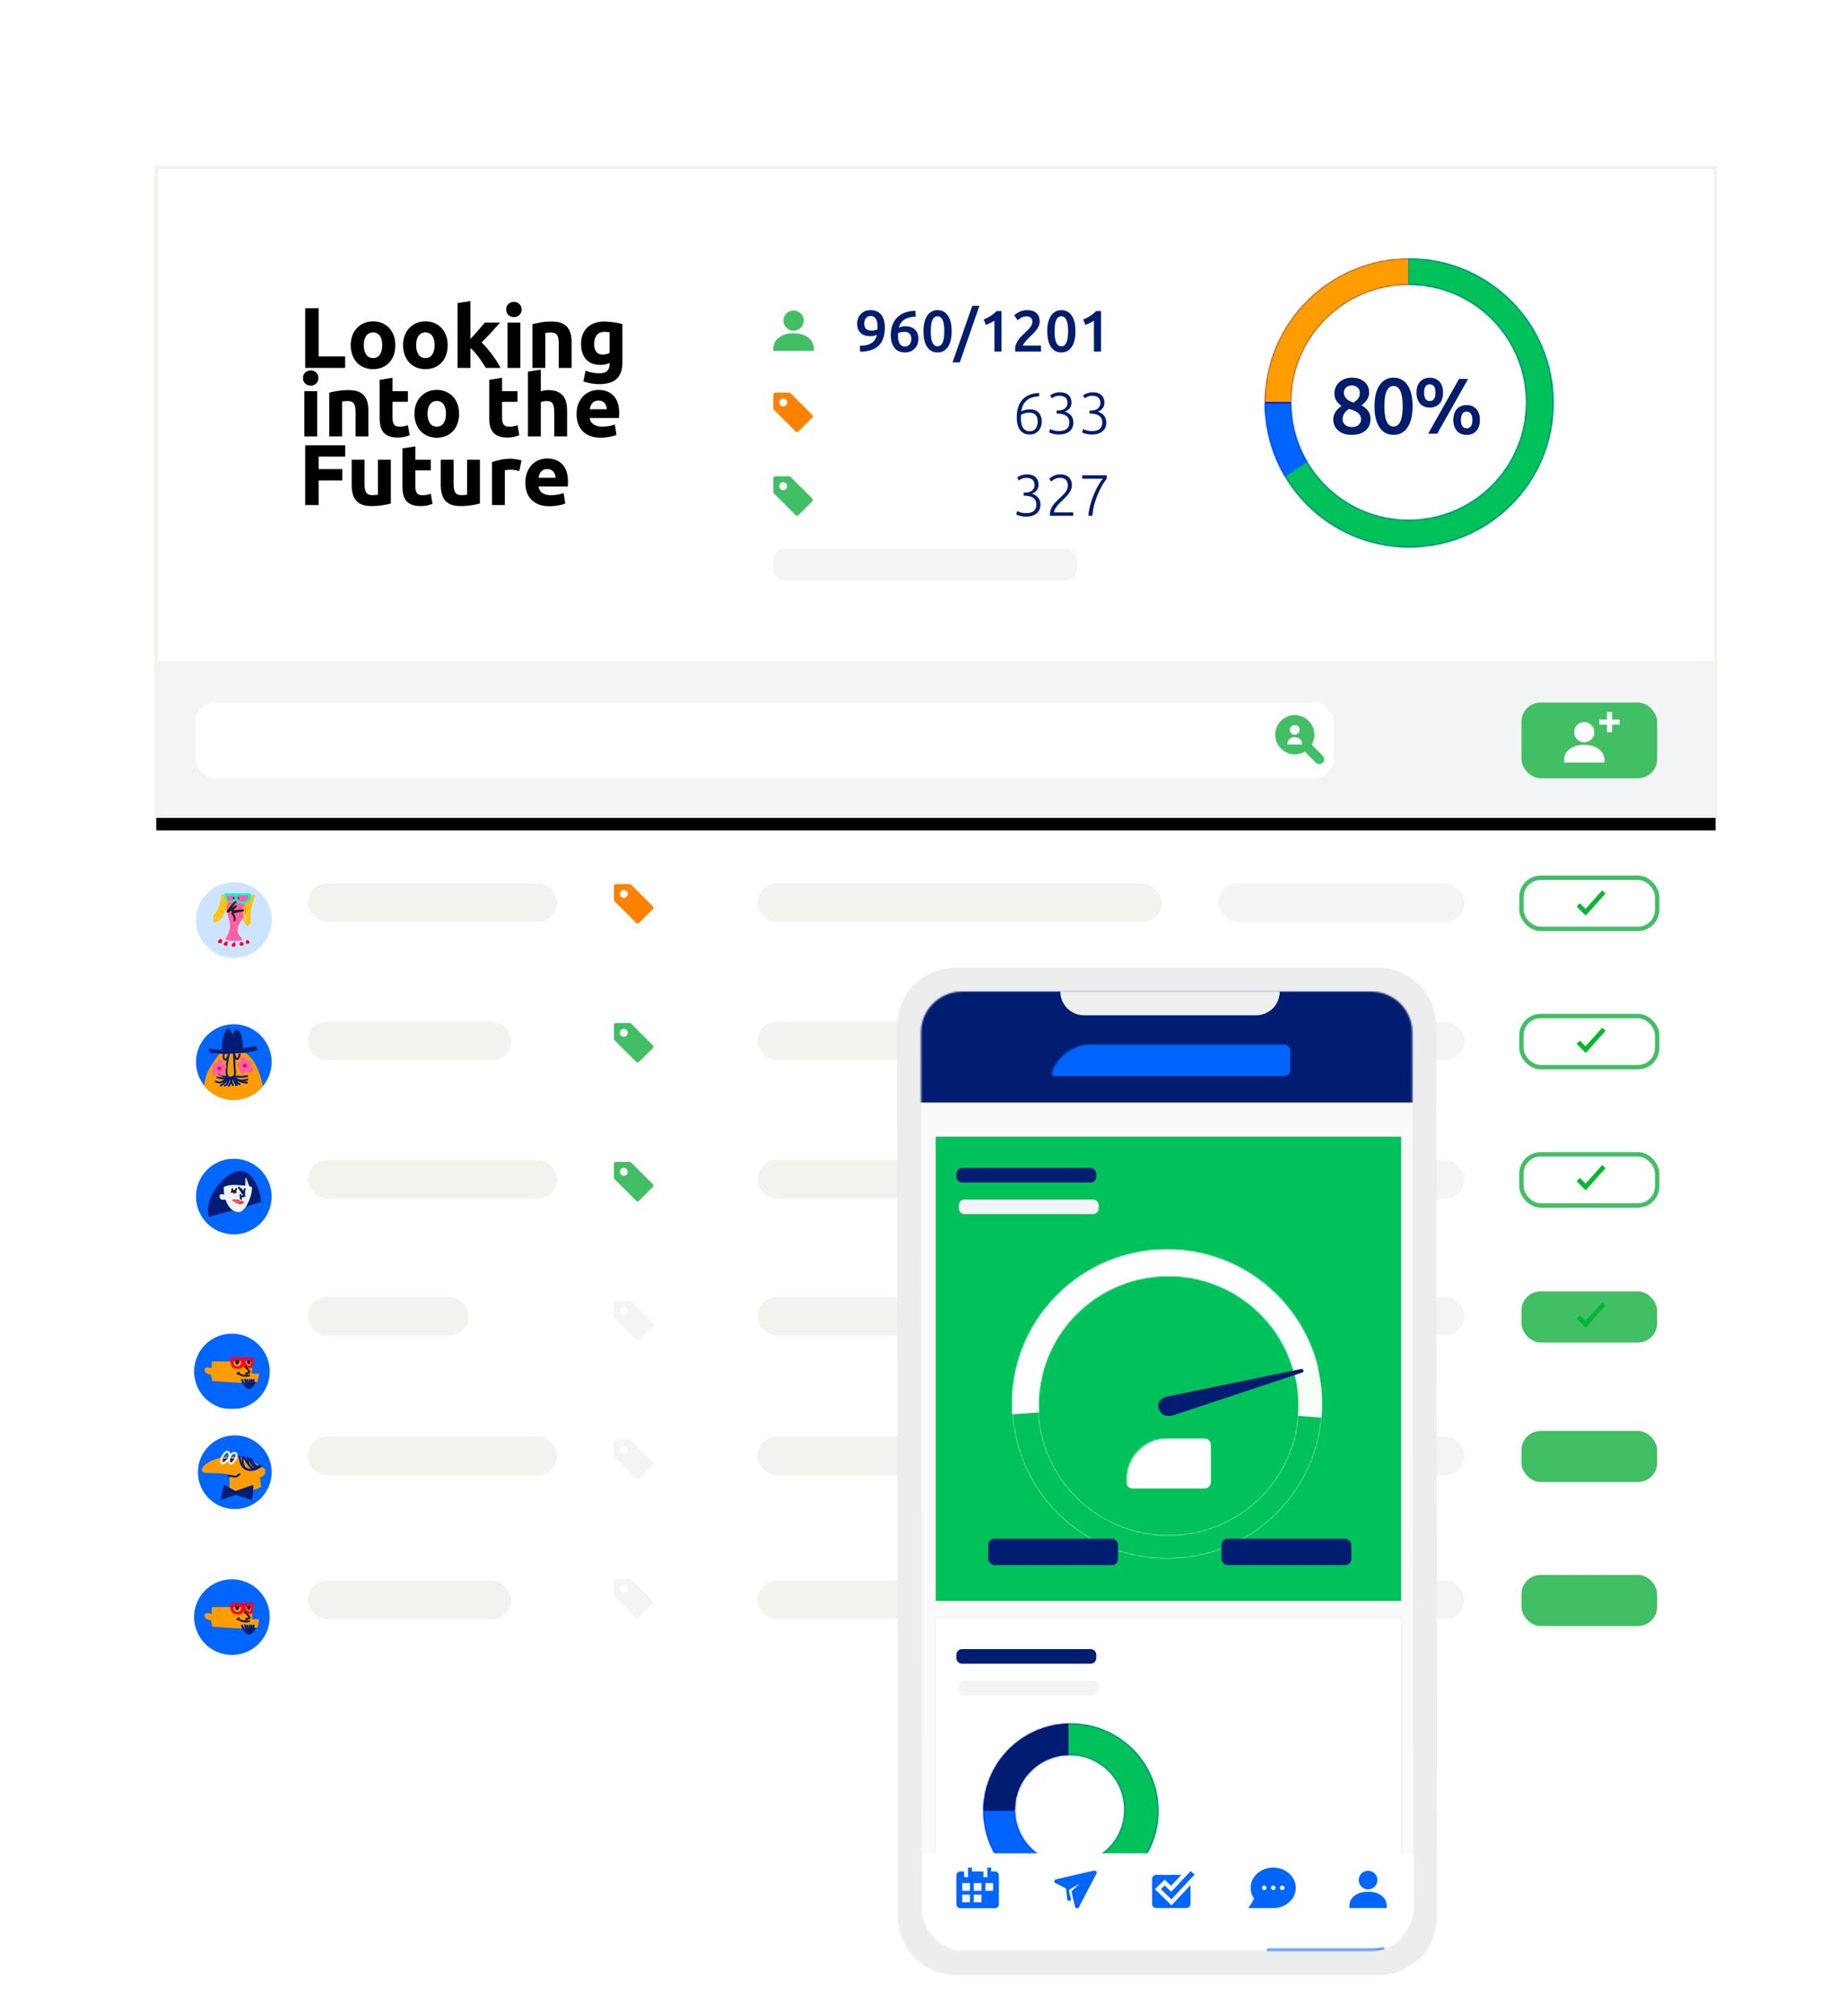 <svg xmlns="http://www.w3.org/2000/svg" xmlns:xlink="http://www.w3.org/1999/xlink" width="1169" height="1277" xmlns:v="https://vecta.io/nano"><style><![CDATA[.B{stroke-linejoin:round}.C{stroke-width:1.2}.D{stroke-linecap:round}.E{fill:#fff}.F{fill-rule:nonzero}.G{fill:#f2f4f6}.H{mask:url(#h)}.I{fill:#42be65}.J{fill:#ff9d00}.K{stroke:#212121}.L{stroke:#001d75}.M{fill:#f4f2ee}.N{fill:#0064ff}.O{fill:#001d71}.P{fill:#00c15a}.Q{stroke:#f4f2ee}.R{fill:#0202d0}.S{fill:#212121}.T{fill:#ff0025}.U{fill:#001d75}.V{stroke:#42be65}.W{stroke-width:2.787}]]></style><defs><filter x="-11.1%" y="-34.2%" width="122.3%" height="168.3%" id="A"><feOffset dy="24" in="SourceAlpha"/><feGaussianBlur stdDeviation="16"/><feColorMatrix values="0 0 0 0 0.352 0 0 0 0 0.352 0 0 0 0 0.352 0 0 0 0.1 0" result="C"/><feMerge><feMergeNode in="C"/><feMergeNode in="SourceGraphic"/></feMerge></filter><path d="M91.868.72C41.334.72.368 41.687.368 92.22s40.966 91.5 91.5 91.5 91.5-40.966 91.5-91.5S142.402.72 91.868.72zm-.356 16.713c41.11 0 74.435 33.325 74.435 74.435s-33.325 74.435-74.435 74.435S17.077 132.98 17.077 91.87s33.325-74.435 74.435-74.435z" id="B"/><filter x="-11.5%" y="-11.1%" width="117.4%" height="122.2%" id="C"><feOffset dy="10" in="SourceAlpha"/><feGaussianBlur stdDeviation="10"/><feColorMatrix values="0 0 0 0 0 0 0 0 0 0.165 0 0 0 0 0.362 0 0 0 0.1 0" result="C"/><feMerge><feMergeNode in="C"/><feMergeNode in="SourceGraphic"/></feMerge></filter><filter x="-225.0%" y="-220.4%" width="550.0%" height="540.8%" id="D"><feOffset dy="24" in="SourceAlpha"/><feGaussianBlur stdDeviation="16"/><feColorMatrix values="0 0 0 0 0.352 0 0 0 0 0.352 0 0 0 0 0.352 0 0 0 0.1 0" result="C"/><feMerge><feMergeNode in="C"/><feMergeNode in="SourceGraphic"/></feMerge></filter><path id="E" d="M0 0h988v97H0z"/><filter x="-3.3%" y="-24.3%" width="106.6%" height="167.2%" id="F"><feMorphology radius="1.1" operator="dilate" in="SourceAlpha"/><feOffset dy="9"/><feGaussianBlur stdDeviation="9"/><feComposite in2="SourceAlpha" operator="out"/><feColorMatrix values="0 0 0 0 0 0 0 0 0 0.165 0 0 0 0 0.362 0 0 0 0.1 0"/></filter><filter x="-13.4%" y="-7.2%" width="126.8%" height="114.4%" id="G"><feOffset dy="8" in="SourceAlpha"/><feGaussianBlur stdDeviation="8"/><feColorMatrix values="0 0 0 0 0 0 0 0 0 0.165 0 0 0 0 0.362 0 0 0 0.1 0" result="C"/><feMerge><feMergeNode in="C"/><feMergeNode in="SourceGraphic"/></feMerge></filter><path d="M26.412 0h259.336c14.348 0 25.984 11.623 26 25.97l.614 554.46c.016 14.36-11.612 26.013-25.97 26.03h-.03H27.026c-14.348 0-25.984-11.623-26-25.97L.412 26.03C.396 11.67 12.023.016 26.383 0h.03z" id="H"/><filter x="-3.9%" y="-3.9%" width="107.4%" height="107.8%" id="I"><feOffset dy="1" in="SourceAlpha"/><feGaussianBlur stdDeviation="2"/><feColorMatrix values="0 0 0 0 0 0 0 0 0 0.161 0 0 0 0 0.349 0 0 0 0.1 0" result="C"/><feMerge><feMergeNode in="C"/><feMergeNode in="SourceGraphic"/></feMerge></filter><path d="M98.237 0C43.982 0 0 43.858 0 97.96s43.982 97.96 98.237 97.96 98.237-43.858 98.237-97.96S152.492 0 98.237 0zm.84 16.745c45.444 0 82.284 36.736 82.284 82.052s-36.84 82.052-82.284 82.052-82.284-36.736-82.284-82.052 36.84-82.052 82.284-82.052z" id="J"/><filter x="-3.9%" y="-4.9%" width="107.4%" height="109.4%" id="K"><feOffset dy="1" in="SourceAlpha"/><feGaussianBlur stdDeviation="2"/><feColorMatrix values="0 0 0 0 0 0 0 0 0 0.161 0 0 0 0 0.349 0 0 0 0.1 0" result="C"/><feMerge><feMergeNode in="C"/><feMergeNode in="SourceGraphic"/></feMerge></filter><path d="M55.737.52C25.097.52.26 25.275.26 55.812s24.838 55.293 55.478 55.293 55.478-24.755 55.478-55.293S86.376.52 55.737.52zm-.77 19.967c19.15 0 34.674 15.472 34.674 34.558S74.116 89.602 54.966 89.602 20.292 74.13 20.292 55.045s15.524-34.558 34.674-34.558z" id="L"/><path d="M31.28 614.556h250.21c21.33 0 38.623-18.918 38.623-40.19V545.9H-7.342v28.467c0 21.27 17.292 40.19 38.623 40.19z" id="M"/><filter x="-4.3%" y="-14.6%" width="108.6%" height="140.8%" id="N"><feOffset dy="4" in="SourceAlpha"/><feGaussianBlur stdDeviation="4"/><feColorMatrix values="0 0 0 0 0 0 0 0 0 0.165 0 0 0 0 0.362 0 0 0 0.1 0"/></filter><path id="O" d="M12.8 13.492a6.41 6.41 0 0 0 6.4-6.4 6.41 6.41 0 0 0-6.4-6.4 6.41 6.41 0 0 0-6.4 6.4 6.41 6.41 0 0 0 6.4 6.4"/><path id="P" d="M0 0h988v80.4H0z"/><path id="Q" d="M23.946 0A23.95 23.95 0 0 0 0 23.946a23.95 23.95 0 0 0 23.946 23.946 23.95 23.95 0 0 0 23.946-23.946A23.95 23.95 0 0 0 23.946 0z"/><path id="R" d="M23.12 16.11c2.838 0 6.325-.178 10.46-.535l1.073-5.266h-4.648l.358-7.675H4.617L4.46 6.89C1.486 6.063 0 6.452 0 8.06s1.33 2.565 3.99 2.876l.894 4.105c9.32.714 15.397 1.07 18.236 1.07z"/><path id="S" d="M.183.61c-.128 2.24 1.864 2.812 2.416.75C3.02-.214.724-.363 0 .61"/><path id="T" d="M7.686.254c.04.477.01.964.117 1.43.463 2.024 3 .06 1.65-1.63"/><path id="U" d="M31.006.001c.55 0-.1 4.918-.447 5.905-.44 1.252-1.475.982-2.592.982a8.2 8.2 0 0 1-.931-.043 15.22 15.22 0 0 0-1.72-1.764l-.5-.414.124.725-.16-.253c-.677 1.7-2.042 2.194-3.697 2.194-3.828 0-5.355-2.916-4.743-7.333h14.665zM23.4 1.993h-5.17l-.002.025c-.065 1.06.055 1.883.34 2.473l.17.298c.45.665 1.253 1.013 2.526 1.013.866 0 1.462-.557 1.842-1.922l.102-.412.073-.42.07-.565.05-.49zm6.142 0h-3.83c.544 2.23 1.262 3.2 2.595 3.343l.375.02c.054 0 .082-.01.133-.06.107-.102.225-.303.333-.612.176-.502.3-1.208.363-2.108l.032-.583z"/><path id="V" d="M25.412 5.74c1.798 1.42 3.392 3.486 3.12 3.827-.358.446-1.65.538-1.967.357-.254-.145-.14.052-.14 1.716"/><path id="W" d="M21.485 10.244c2.105 1.562 4.442 1.76 6.75 1.286"/><path id="X" d="M23.74 14.252c.45 1.803 1.515 2.94 2.642 4.448"/><path id="Y" d="M25.58 14.055c1.23 3.894.958 2.233 1.237 4.897"/><path id="Z" d="M27.112 14.336c.368 3.786.323 2.212.323 4.715"/><path id="a" d="M29.88 14.476c-.1 1.835-.585 3.3-1.504 4.883"/><path id="b" d="M31.13 14.294c-.168 1.8-.68 3.515-1.883 4.91"/><path id="c" d="M31.82 16.216c-1.488 1.994-1.668 2.605-3.893 3.13"/><path id="d" d="M11.81 2.858c-.058.923.84 1.158 1.09.308.2-.648-.845-.7-1.17-.308"/><path id="e" d="M17.028 20.365h81.4a3.6 3.6 0 0 1 3.605 3.595v2.026a3.6 3.6 0 0 1-3.605 3.595h-81.4a3.6 3.6 0 0 1-3.605-3.595V23.96a3.6 3.6 0 0 1 3.605-3.595z"/><path id="f" d="M18.57 40.332h81.4a3.6 3.6 0 0 1 3.605 3.595v2.026a3.6 3.6 0 0 1-3.605 3.595h-81.4a3.6 3.6 0 0 1-3.605-3.595v-2.026a3.6 3.6 0 0 1 3.605-3.595z"/></defs><g transform="translate(99 82)" fill="none" fill-rule="evenodd"><g filter="url(#A)"><path stroke-width="2.2" d="M0 0h988v322H0z" class="E Q"/><g transform="translate(93 84)" fill="#000" class="F"><path d="M26.667 43.06v-7.316H9.89V5.223H1.366V43.06h25.3zm17.705.764c2.15 0 4.09-.364 5.82-1.092s3.215-1.756 4.454-3.085 2.186-2.93 2.842-4.805.984-3.94.984-6.197-.346-4.313-1.038-6.17-1.658-3.44-2.896-4.75-2.723-2.33-4.454-3.057-3.634-1.092-5.71-1.092c-2.04 0-3.925.364-5.656 1.092s-3.224 1.747-4.48 3.057-2.24 2.894-2.95 4.75-1.066 3.913-1.066 6.17.346 4.322 1.038 6.197 1.658 3.476 2.896 4.805 2.723 2.357 4.454 3.085 3.652 1.092 5.765 1.092zm0-6.988c-1.858 0-3.297-.737-4.317-2.21s-1.53-3.467-1.53-5.978.5-4.486 1.53-5.924 2.46-2.157 4.317-2.157 3.288.72 4.3 2.157 1.503 3.412 1.503 5.924-.5 4.504-1.503 5.978-2.432 2.21-4.3 2.21zm33.17 6.988c2.15 0 4.09-.364 5.82-1.092s3.215-1.756 4.454-3.085 2.186-2.93 2.842-4.805.984-3.94.984-6.197-.346-4.313-1.038-6.17-1.658-3.44-2.896-4.75-2.723-2.33-4.454-3.057-3.634-1.092-5.71-1.092c-2.04 0-3.925.364-5.656 1.092s-3.224 1.747-4.48 3.057-2.24 2.894-2.95 4.75-1.066 3.913-1.066 6.17.346 4.322 1.038 6.197 1.658 3.476 2.896 4.805 2.723 2.357 4.454 3.085 3.652 1.092 5.765 1.092zm0-6.988c-1.858 0-3.297-.737-4.317-2.21s-1.53-3.467-1.53-5.978.5-4.486 1.53-5.924 2.46-2.157 4.317-2.157 3.288.72 4.3 2.157 1.503 3.412 1.503 5.924-.5 4.504-1.503 5.978-2.432 2.21-4.3 2.21zm28.525 6.224V30.502c.91.728 1.83 1.62 2.76 2.675l2.65 3.303 2.377 3.44 1.995 3.14h9.344l-2.295-3.986-3.006-4.368-3.388-4.23c-1.166-1.365-2.295-2.54-3.388-3.522l6.038-6.25 5.656-6.36h-9.672l-1.83 2.184-2.268 2.648-2.486 2.812-2.486 2.73V.692l-8.142 1.3V43.06h8.142zm27.542-32.212a4.98 4.98 0 0 0 3.415-1.283c.965-.855 1.448-2.03 1.448-3.522S138 3.376 137.025 2.52a4.98 4.98 0 0 0-3.415-1.283 4.98 4.98 0 0 0-3.415 1.283c-.965.855-1.448 2.03-1.448 3.522s.483 2.666 1.448 3.522a4.98 4.98 0 0 0 3.415 1.283zm4.098 32.212V14.34h-8.142V43.06h8.142zm15.793 0V20.893l1.75-.19 1.858-.082c1.894 0 3.188.546 3.88 1.638s1.038 2.948 1.038 5.57h0V43.06h8.142V26.844c0-1.966-.2-3.75-.6-5.35s-1.075-2.985-2.022-4.15-2.23-2.066-3.853-2.703-3.652-.955-6.093-.955c-2.404 0-4.7.173-6.885.52l-5.355 1.12V43.06h8.142zm34.208 10.264c4.99 0 8.68-1.137 11.066-3.412s3.58-5.76 3.58-10.455h0V15.324c-.73-.218-1.557-.428-2.486-.628a42.18 42.18 0 0 0-2.924-.519c-1.02-.146-2.05-.264-3.087-.355s-2.05-.136-3.033-.136c-2.295 0-4.353.337-6.175 1s-3.36 1.63-4.618 2.866-2.213 2.72-2.87 4.45-.984 3.65-.984 5.76c0 4.222 1.056 7.507 3.17 9.855s5.155 3.522 9.126 3.522c1.093 0 2.104-.1 3.033-.3s1.83-.5 2.705-.9h0v1.037c0 1.602-.483 2.912-1.448 3.93s-2.614 1.53-4.945 1.53c-1.785 0-3.38-.146-4.782-.437a23.88 23.88 0 0 1-4.016-1.201h0l-1.42 6.825c1.494.5 3.115.92 4.863 1.228s3.497.464 5.246.464zm2.295-18.727c-3.68 0-5.52-2.275-5.52-6.825 0-2.184.528-3.986 1.585-5.405s2.66-2.13 4.81-2.13a19.51 19.51 0 0 1 1.913.082c.546.055 1.02.118 1.42.19h0v12.994c-.5.29-1.13.546-1.858.764s-1.512.328-2.35.328zM4.863 54.276a4.98 4.98 0 0 0 3.415-1.283c.965-.855 1.448-2.03 1.448-3.522s-.483-2.666-1.448-3.522a4.98 4.98 0 0 0-3.415-1.283 4.98 4.98 0 0 0-3.415 1.283C.483 46.806 0 47.98 0 49.472s.483 2.666 1.448 3.522a4.98 4.98 0 0 0 3.415 1.283zM8.962 86.49V57.77H.82V86.49h8.142zm15.793 0V64.322a30.3 30.3 0 0 1 1.749-.191c.656-.055 1.275-.082 1.858-.082 1.894 0 3.188.546 3.88 1.638s1.038 2.948 1.038 5.57h0V86.49h8.142V70.273c0-1.966-.2-3.75-.6-5.35s-1.075-2.985-2.022-4.15-2.23-2.066-3.853-2.703-3.652-.955-6.093-.955c-2.404 0-4.7.173-6.885.52s-3.97.72-5.355 1.12h0V86.49h8.142zm35.137.655c1.75 0 3.224-.146 4.426-.437s2.295-.637 3.28-1.037h0l-1.148-6.333c-.765.29-1.612.52-2.54.682a15.57 15.57 0 0 1-2.705.246c-1.822 0-3.033-.5-3.634-1.53s-.902-2.384-.902-4.095h0v-10.1h9.782v-6.77h-9.782v-8.463l-8.142 1.3V74.75c0 1.856.173 3.55.52 5.078s.956 2.83 1.83 3.904 2.04 1.91 3.497 2.51 3.297.9 5.52.9zm24.864.11c2.15 0 4.09-.364 5.82-1.092s3.215-1.756 4.454-3.085 2.186-2.93 2.842-4.805.984-3.94.984-6.197-.346-4.313-1.038-6.17-1.658-3.44-2.896-4.75-2.723-2.33-4.454-3.057-3.634-1.092-5.71-1.092c-2.04 0-3.925.364-5.656 1.092s-3.224 1.747-4.48 3.057-2.24 2.894-2.95 4.75-1.066 3.913-1.066 6.17.346 4.322 1.038 6.197 1.658 3.476 2.896 4.805 2.723 2.357 4.454 3.085 3.652 1.092 5.765 1.092zm0-6.988c-1.858 0-3.297-.737-4.317-2.21s-1.53-3.467-1.53-5.978.5-4.486 1.53-5.924 2.46-2.157 4.317-2.157 3.288.72 4.3 2.157 1.503 3.412 1.503 5.924-.5 4.504-1.503 5.978-2.432 2.21-4.3 2.21zm44.59 6.88c1.75 0 3.224-.146 4.426-.437s2.295-.637 3.28-1.037h0l-1.148-6.333c-.765.29-1.612.52-2.54.682a15.57 15.57 0 0 1-2.705.246c-1.822 0-3.033-.5-3.634-1.53s-.902-2.384-.902-4.095h0v-10.1h9.782v-6.77h-9.782v-8.463l-8.142 1.3V74.75c0 1.856.173 3.55.52 5.078s.956 2.83 1.83 3.904 2.04 1.91 3.497 2.51 3.297.9 5.52.9zm21.312-.655V64.65c.5-.146 1.084-.282 1.72-.41s1.32-.19 2.05-.19c1.822 0 3.07.546 3.743 1.638s1.01 2.948 1.01 5.57h0V86.49h8.142V70.273c0-1.966-.19-3.75-.574-5.35s-1.038-2.985-1.967-4.15-2.168-2.066-3.716-2.703-3.488-.955-5.82-.955c-.8 0-1.63.082-2.486.246s-1.557.337-2.104.52h0V44.12l-8.142 1.3V86.49h8.142zm37.87.764a28.73 28.73 0 0 0 3.06-.164c1.02-.11 1.976-.246 2.87-.41s1.703-.355 2.432-.573 1.312-.437 1.75-.655h0l-1.093-6.606c-.91.4-2.086.737-3.525 1a23.55 23.55 0 0 1-4.399.409c-2.332 0-4.2-.49-5.574-1.474s-2.168-2.31-2.35-3.986h18.47l.11-1.5c.036-.564.055-1.083.055-1.556 0-4.84-1.184-8.508-3.552-11s-5.592-3.74-9.672-3.74c-1.75 0-3.452.328-5.11.983s-3.124 1.62-4.4 2.894-2.304 2.866-3.087 4.777-1.175 4.14-1.175 6.688c0 2.11.3 4.077.902 5.897s1.53 3.394 2.787 4.723 2.842 2.375 4.754 3.14 4.162 1.147 6.75 1.147zm3.935-18.017h-10.765c.11-.692.282-1.374.52-2.047s.574-1.265 1.01-1.774.984-.92 1.64-1.228 1.44-.464 2.35-.464c.947 0 1.74.164 2.377.49s1.166.746 1.585 1.256.73 1.092.93 1.747a8.39 8.39 0 0 1 .355 2.02h0zM9.89 129.918v-15.615h14.973v-7.152H9.89v-7.917h16.83v-7.152H1.366v37.836H9.89zm33.498.655c2.404 0 4.7-.173 6.885-.52s3.97-.72 5.355-1.12h0V101.2h-8.142v22.166a30.3 30.3 0 0 1-1.749.191c-.656.055-1.275.082-1.858.082-1.894 0-3.188-.582-3.88-1.747s-1.038-3.057-1.038-5.678h0V101.2H30.82v15.997c0 1.966.2 3.767.6 5.405s1.075 3.048 2.022 4.23 2.23 2.102 3.853 2.757 3.652.983 6.093.983zm30.984 0c1.75 0 3.224-.146 4.426-.437s2.295-.637 3.28-1.037h0l-1.148-6.333c-.765.29-1.612.52-2.54.682a15.57 15.57 0 0 1-2.705.246c-1.822 0-3.033-.5-3.634-1.53s-.902-2.384-.902-4.095h0v-10.1h9.782v-6.77H71.15v-8.463l-8.142 1.3v24.132c0 1.856.173 3.55.52 5.078s.956 2.83 1.83 3.904 2.04 1.91 3.497 2.51 3.297.9 5.52.9zm25.465 0c2.404 0 4.7-.173 6.885-.52s3.97-.72 5.355-1.12h0V101.2h-8.142v22.166a30.3 30.3 0 0 1-1.749.191c-.656.055-1.275.082-1.858.082-1.894 0-3.188-.582-3.88-1.747s-1.038-3.057-1.038-5.678h0V101.2H87.27v15.997c0 1.966.2 3.767.6 5.405s1.075 3.048 2.022 4.23 2.23 2.102 3.853 2.757 3.652.983 6.093.983zm28.033-.655V107.97c.364-.11.902-.21 1.612-.3s1.32-.136 1.83-.136c1.13 0 2.186.1 3.17.3a60.77 60.77 0 0 1 2.568.573h0l1.366-6.715c-.437-.182-.965-.337-1.585-.464s-1.24-.237-1.858-.328a32.28 32.28 0 0 0-1.858-.218c-.62-.055-1.148-.082-1.585-.082-2.44 0-4.654.227-6.64.682s-3.707.937-5.164 1.447h0v27.19h8.142zm28.197.764a28.73 28.73 0 0 0 3.06-.164c1.02-.11 1.976-.246 2.87-.41s1.703-.355 2.432-.573 1.312-.437 1.75-.655h0l-1.093-6.606c-.91.4-2.086.737-3.525 1a23.55 23.55 0 0 1-4.399.409c-2.332 0-4.2-.49-5.574-1.474s-2.168-2.31-2.35-3.986h18.47l.11-1.5c.036-.564.055-1.083.055-1.556 0-4.84-1.184-8.508-3.552-11s-5.592-3.74-9.672-3.74c-1.75 0-3.452.328-5.11.983s-3.124 1.62-4.4 2.894-2.304 2.866-3.087 4.777-1.175 4.14-1.175 6.688c0 2.11.3 4.077.902 5.897s1.53 3.394 2.787 4.723 2.842 2.375 4.754 3.14 4.162 1.147 6.75 1.147zm3.935-18.017h-10.765c.11-.692.282-1.374.52-2.047s.574-1.265 1.01-1.774.984-.92 1.64-1.228 1.44-.464 2.35-.464c.947 0 1.74.164 2.377.49s1.166.746 1.585 1.256.73 1.092.93 1.747a8.39 8.39 0 0 1 .355 2.02h0z"/></g><g transform="translate(391 57)"><g transform="translate(0 30)"><g fill="#001c6c" class="F"><path d="M54.974 29.766c5.303-.025 9.238-1.32 11.803-3.885s3.848-6.34 3.848-11.322c0-3.527-.77-6.26-2.312-8.196S64.495 3.46 61.486 3.46c-1.455 0-2.713.265-3.774.795s-1.936 1.215-2.627 2.054-1.196 1.757-1.517 2.757-.48 1.98-.48 2.942c0 1.1.16 2.146.48 3.108s.82 1.807 1.5 2.534 1.554 1.295 2.627 1.702 2.374.6 3.904.6c.666 0 1.357-.074 2.072-.222s1.37-.358 1.96-.63c-.32 1.283-.79 2.362-1.406 3.238s-1.375 1.585-2.276 2.127-1.95.937-3.145 1.184-2.535.37-4.014.37h0l.185 3.737zm7.14-13.357c-1.554 0-2.695-.382-3.422-1.147s-1.092-1.9-1.092-3.404c0-.518.074-1.048.222-1.59s.382-1.048.703-1.517.734-.85 1.24-1.147 1.116-.444 1.83-.444c.863 0 1.585.19 2.164.573a3.99 3.99 0 0 1 1.369 1.554c.333.654.567 1.418.703 2.294s.204 1.807.204 2.794h0v.518c0 .197-.012.432-.037.703-.493.27-1.085.475-1.776.6s-1.394.204-2.11.204zm21.35 13.838c1.455 0 2.713-.265 3.774-.796s1.942-1.21 2.645-2.035 1.22-1.745 1.554-2.756.5-1.998.5-2.96c0-1.06-.154-2.078-.462-3.053s-.796-1.83-1.462-2.572-1.535-1.326-2.61-1.757-2.374-.647-3.903-.647c-1.43 0-2.75.284-3.96.85.345-1.258.845-2.32 1.498-3.182a8.15 8.15 0 0 1 2.35-2.109c.913-.543 1.95-.944 3.108-1.202s2.405-.4 3.737-.426h0l-.26-3.7c-2.393.025-4.545.376-6.457 1.055s-3.54 1.67-4.884 2.978-2.38 2.917-3.108 4.83-1.09 4.1-1.09 6.567c0 3.404.77 6.074 2.313 8.01s3.78 2.905 6.715 2.905zm-.037-3.737c-.863 0-1.585-.19-2.165-.573a3.99 3.99 0 0 1-1.369-1.554c-.333-.654-.567-1.418-.703-2.294s-.204-1.807-.204-2.794a13.03 13.03 0 0 1 .019-.684 9.1 9.1 0 0 1 .056-.648 7.8 7.8 0 0 1 1.813-.555 11.36 11.36 0 0 1 2.072-.185c1.554 0 2.69.39 3.404 1.165s1.073 1.906 1.073 3.386c0 .518-.074 1.055-.222 1.6s-.382 1.067-.703 1.535-.734.85-1.24 1.147-1.116.444-1.83.444zm20.61 3.737c2.787 0 4.97-1.153 6.55-3.46s2.368-5.618 2.368-9.934-.79-7.628-2.368-9.935-3.762-3.46-6.55-3.46c-1.38 0-2.62.296-3.72.888s-2.035 1.455-2.812 2.6-1.37 2.535-1.776 4.2-.61 3.57-.61 5.717c0 4.317.79 7.628 2.368 9.935s3.762 3.46 6.55 3.46zm0-3.885c-.814 0-1.5-.247-2.053-.74s-1-1.166-1.332-2.017-.567-1.856-.703-3.015-.204-2.405-.204-3.737.068-2.578.204-3.737.37-2.164.703-3.015.777-1.523 1.332-2.017 1.24-.74 2.053-.74 1.492.247 2.035.74.98 1.166 1.314 2.017.573 1.856.72 3.015.222 2.405.222 3.737-.074 2.578-.222 3.737-.388 2.165-.72 3.015-.77 1.523-1.314 2.017-1.22.74-2.035.74zm14.097 10.175L130.565.72h-4.514l-12.506 35.816h4.588zm26.418-6.845V4.05h-3.145c-1.1 1.21-2.387 2.257-3.83 3.145a27.78 27.78 0 0 1-4.311 2.183h0l1.37 3.404a25.57 25.57 0 0 0 2.923-1.221c1.01-.493 1.85-1 2.516-1.517h0v19.647h4.477zm25.012 0v-3.774h-11.396c.025-.32.197-.72.518-1.203a15.72 15.72 0 0 1 1.147-1.498 40.02 40.02 0 0 1 1.406-1.554 33.75 33.75 0 0 1 1.332-1.332l2.22-2.2c.74-.752 1.4-1.53 1.98-2.33a13.24 13.24 0 0 0 1.424-2.479c.37-.85.555-1.72.555-2.608 0-2.245-.648-4.015-1.942-5.3s-3.31-1.942-6.05-1.942c-1.603 0-3.102.302-4.495.906s-2.61 1.4-3.645 2.387h0l2.22 3.145c.173-.173.432-.4.777-.684a9.72 9.72 0 0 1 1.202-.832c.456-.27.98-.506 1.573-.703s1.233-.296 1.924-.296c1.06 0 1.96.27 2.7.814s1.1 1.455 1.1 2.738c0 .592-.123 1.165-.37 1.72s-.573 1.098-.98 1.628-.882 1.067-1.425 1.61l-1.702 1.665-2.294 2.257c-.765.765-1.455 1.58-2.072 2.442a12.43 12.43 0 0 0-1.499 2.793c-.382 1-.573 2.09-.573 3.275h0v.647c0 .284.012.524.037.722h16.317zm12.913.555c2.787 0 4.97-1.153 6.55-3.46s2.368-5.618 2.368-9.934-.79-7.628-2.368-9.935-3.762-3.46-6.55-3.46c-1.38 0-2.62.296-3.72.888s-2.035 1.455-2.812 2.6-1.37 2.535-1.776 4.2-.61 3.57-.61 5.717c0 4.317.79 7.628 2.368 9.935s3.762 3.46 6.55 3.46zm0-3.885c-.814 0-1.5-.247-2.053-.74s-1-1.166-1.332-2.017-.567-1.856-.703-3.015-.203-2.405-.203-3.737.068-2.578.203-3.737.37-2.164.703-3.015.777-1.523 1.332-2.017 1.24-.74 2.053-.74 1.492.247 2.035.74.98 1.166 1.314 2.017.573 1.856.72 3.015.222 2.405.222 3.737-.074 2.578-.222 3.737-.388 2.165-.72 3.015-.77 1.523-1.314 2.017-1.22.74-2.035.74zm25.123 3.33V4.05h-3.145c-1.1 1.21-2.387 2.257-3.83 3.145a27.78 27.78 0 0 1-4.311 2.183h0l1.37 3.404a25.57 25.57 0 0 0 2.923-1.221c1.01-.493 1.85-1 2.516-1.517h0v19.647h4.477z"/><path d="M162.46 82.247c1.307 0 2.436-.247 3.386-.74s1.74-1.13 2.368-1.906a7.71 7.71 0 0 0 1.387-2.608c.296-.962.444-1.924.444-2.886 0-1.036-.136-2.023-.407-2.96s-.703-1.764-1.295-2.48-1.37-1.29-2.33-1.72-2.134-.647-3.515-.647c-1.06 0-2.06.13-2.997.388s-1.74.56-2.405.906c.247-1.727.703-3.182 1.37-4.366s1.492-2.152 2.48-2.904 2.115-1.307 3.385-1.665 2.658-.586 4.163-.684h0l-.148-2.035c-4.588.197-8.085 1.59-10.5 4.18s-3.607 6.39-3.607 11.396c0 3.38.697 6.012 2.1 7.9s3.435 2.83 6.124 2.83zm-.037-2.11c-1.1 0-2.023-.228-2.738-.684s-1.29-1.08-1.72-1.868-.728-1.702-.888-2.738-.24-2.134-.24-3.293h0v-.87c0-.234.025-.56.074-.98a18.1 18.1 0 0 1 2.387-.907c.85-.26 1.844-.388 2.978-.388 1.702 0 2.99.47 3.867 1.406s1.314 2.393 1.314 4.366a8.98 8.98 0 0 1-.278 2.257c-.185.715-.475 1.344-.87 1.887a4.38 4.38 0 0 1-1.554 1.314c-.64.333-1.418.5-2.33.5zm18.463 2.11c1.554 0 2.91-.19 4.07-.573s2.115-.913 2.867-1.59a6.63 6.63 0 0 0 1.702-2.386c.382-.913.574-1.912.574-2.997 0-1.06-.16-1.986-.48-2.775s-.74-1.462-1.258-2.017-1.104-1.01-1.758-1.37a8.47 8.47 0 0 0-2.016-.795c1.258-.42 2.288-1.104 3.09-2.053s1.203-2.177 1.203-3.682c0-.937-.148-1.807-.444-2.608s-.752-1.492-1.37-2.072-1.387-1.03-2.312-1.35-2.03-.48-3.31-.48a9.74 9.74 0 0 0-2.053.204c-.63.136-1.203.302-1.72.5s-.968.407-1.35.63-.697.42-.943.592h0l1.036 1.887c.47-.32 1.073-.666 1.813-1.036s1.776-.555 3.108-.555a7.4 7.4 0 0 1 1.905.24 4.53 4.53 0 0 1 1.591.758c.456.345.82.808 1.09 1.388s.407 1.276.407 2.1c0 .962-.19 1.75-.574 2.368a4.6 4.6 0 0 1-1.443 1.48c-.58.37-1.22.623-1.924.758s-1.387.203-2.053.203h0-.85V69h.37a14.98 14.98 0 0 1 2.942.278c.925.185 1.74.493 2.442.925s1.258 1.005 1.665 1.72.61 1.616.61 2.7c0 1.653-.506 2.966-1.517 3.94s-2.69 1.462-5.032 1.462c-.715 0-1.375-.05-1.98-.148a14.84 14.84 0 0 1-1.628-.352c-.48-.136-.894-.278-1.24-.425s-.592-.27-.74-.37h0l-.63 2.146c.173.1.438.222.796.37s.796.296 1.314.444 1.116.278 1.794.388 1.424.166 2.238.166zm20.868 0c1.554 0 2.91-.19 4.07-.573s2.115-.913 2.867-1.59a6.63 6.63 0 0 0 1.702-2.386c.382-.913.573-1.912.573-2.997 0-1.06-.16-1.986-.48-2.775s-.74-1.462-1.258-2.017-1.104-1.01-1.757-1.37a8.47 8.47 0 0 0-2.017-.795c1.258-.42 2.288-1.104 3.09-2.053s1.203-2.177 1.203-3.682c0-.937-.148-1.807-.444-2.608s-.752-1.492-1.37-2.072-1.387-1.03-2.312-1.35-2.03-.48-3.31-.48a9.74 9.74 0 0 0-2.053.204c-.63.136-1.203.302-1.72.5s-.968.407-1.35.63-.697.42-.944.592h0l1.036 1.887c.47-.32 1.073-.666 1.813-1.036s1.776-.555 3.108-.555a7.4 7.4 0 0 1 1.905.24 4.53 4.53 0 0 1 1.591.758c.456.345.82.808 1.09 1.388s.407 1.276.407 2.1c0 .962-.19 1.75-.573 2.368a4.6 4.6 0 0 1-1.443 1.48c-.58.37-1.22.623-1.924.758s-1.387.203-2.053.203h0-.85V69h.37a14.98 14.98 0 0 1 2.941.278c.925.185 1.74.493 2.442.925s1.258 1.005 1.665 1.72.61 1.616.61 2.7c0 1.653-.506 2.966-1.517 3.94s-2.69 1.462-5.032 1.462c-.715 0-1.375-.05-1.98-.148a14.84 14.84 0 0 1-1.628-.352c-.48-.136-.894-.278-1.24-.425s-.592-.27-.74-.37h0l-.63 2.146c.173.1.438.222.796.37s.796.296 1.314.444 1.116.278 1.794.388 1.424.166 2.238.166z"/><path d="M160.017 134.247c1.554 0 2.91-.19 4.07-.573s2.115-.913 2.868-1.59a6.63 6.63 0 0 0 1.702-2.386c.382-.913.573-1.912.573-2.997 0-1.06-.16-1.986-.48-2.775s-.74-1.462-1.258-2.017-1.104-1.01-1.758-1.37a8.47 8.47 0 0 0-2.016-.796c1.258-.42 2.288-1.104 3.09-2.053s1.202-2.177 1.202-3.68c0-.937-.148-1.807-.444-2.608s-.752-1.492-1.37-2.072-1.387-1.03-2.312-1.35-2.03-.48-3.31-.48a9.74 9.74 0 0 0-2.054.204c-.63.136-1.202.302-1.72.5s-.968.407-1.35.63l-.944.592 1.036 1.887c.47-.32 1.073-.666 1.813-1.036s1.776-.555 3.108-.555a7.4 7.4 0 0 1 1.905.24 4.53 4.53 0 0 1 1.591.758c.456.345.82.808 1.09 1.388s.407 1.276.407 2.1c0 .962-.19 1.75-.573 2.368a4.6 4.6 0 0 1-1.443 1.48c-.58.37-1.22.623-1.924.758s-1.388.204-2.054.204h0-.85V121h.37a14.98 14.98 0 0 1 2.942.278c.925.185 1.74.493 2.442.925s1.258 1.005 1.665 1.72.6 1.616.6 2.7c0 1.653-.506 2.966-1.517 3.94s-2.69 1.462-5.032 1.462c-.715 0-1.375-.05-1.98-.148a14.84 14.84 0 0 1-1.628-.352c-.48-.136-.894-.277-1.24-.425s-.592-.27-.74-.37h0l-.63 2.146c.173.1.438.222.796.37s.796.296 1.314.444 1.116.278 1.794.39 1.424.166 2.238.166zm30.007-.555v-2.11h-12.1v-.074c0-.592.142-1.2.425-1.794s.666-1.22 1.147-1.85 1.024-1.258 1.628-1.887l1.87-1.87 2.257-2.22c.74-.74 1.4-1.505 1.98-2.294s1.042-1.61 1.387-2.46.518-1.758.518-2.72c0-2.17-.63-3.867-1.887-5.088s-3.133-1.832-5.624-1.832c-.937 0-1.788.117-2.553.352s-1.437.512-2.017.833-1.06.647-1.443.98l-.796.758 1.258 1.665a12.42 12.42 0 0 1 .703-.629 7.65 7.65 0 0 1 1.166-.796c.456-.26.993-.487 1.61-.684s1.32-.296 2.11-.296c1.406 0 2.57.376 3.496 1.13s1.387 1.992 1.387 3.718c0 .79-.123 1.517-.37 2.183a8.15 8.15 0 0 1-.999 1.887c-.42.592-.906 1.165-1.462 1.72l-1.757 1.72-2.312 2.22a18.92 18.92 0 0 0-2.183 2.479c-.654.888-1.2 1.832-1.61 2.83s-.63 2.078-.63 3.237l.02.61.018.278h14.763zm12.136 0a34.68 34.68 0 0 1 1.203-7.03 55.01 55.01 0 0 1 2.313-6.716c.888-2.11 1.83-4.008 2.83-5.698s1.918-3.04 2.756-4.052h0v-2.146h-15.577v2.22h13.098c-.962 1.085-1.955 2.528-2.978 4.33s-1.973 3.774-2.85 5.92-1.616 4.366-2.22 6.66-.98 4.465-1.13 6.512h2.553z"/></g><path d="M6.25 64.442a2.5 2.5 0 1 1 0-5 2.5 2.5 0 0 1 2.5 2.5c0 1.38-1.12 2.5-2.5 2.5m18.384 5.366l-13.75-13.75a1.25 1.25 0 0 0-.884-.366H1.25A1.25 1.25 0 0 0 0 56.942v8.75a1.25 1.25 0 0 0 .366.884l13.75 13.75c.244.244.564.366.884.366s.64-.123.884-.366l8.75-8.75a1.25 1.25 0 0 0 0-1.767" fill="#ff8100"/><g class="I"><path d="M6.25 117.442a2.5 2.5 0 1 1 0-5 2.5 2.5 0 0 1 2.5 2.5c0 1.38-1.12 2.5-2.5 2.5m18.384 5.366l-13.75-13.75a1.25 1.25 0 0 0-.884-.366H1.25a1.25 1.25 0 0 0-1.25 1.25v8.75a1.25 1.25 0 0 0 .366.884l13.75 13.75c.244.244.564.366.884.366s.64-.123.884-.366l8.75-8.75a1.25 1.25 0 0 0 0-1.767"/><g transform="translate(0 3)"><use xlink:href="#O"/><path d="M12.8 15.092c-7.536 0-12.8 3.947-12.8 9.6v1.6h25.6v-1.6c0-5.653-5.264-9.6-12.8-9.6"/></g></g></g><g transform="translate(311)"><mask id="g" class="E"><use xlink:href="#B"/></mask><use xlink:href="#B" class="F R"/><g mask="url(#g)"><g transform="translate(-105.632 -16.97)"><path d="M197.074 11.97v96.62h-96.61c0-53.088 42.167-95.764 95.465-96.612l1.144-.01z" class="J"/><path d="M197.036 109.45v.652l36.738 87.947c-11.645 5.16-24.5 8.023-38.01 8.023-52.13 0-94.486-42.604-95.328-95.486l-.01-1.136h96.61z" class="N"/><path d="M197.076 8.287l-.002 96.55L.632 233.364c132.933-34.074 291.425-28.547 325-63 38.625-39.635 11.54-124.754-36-159-29.935-21.564-77.987-2.852-91.415-3.068l-1.142-.01z" class="P"/></g></g></g></g><path d="M757.5 169.442c1.933 0 3.642-.25 5.125-.75s2.725-1.2 3.725-2.1 1.75-1.967 2.25-3.2.75-2.567.75-4c0-1.9-.475-3.55-1.425-4.95s-2.408-2.633-4.375-3.7c1.3-.833 2.45-1.958 3.45-3.375s1.5-3.042 1.5-4.875c0-1.033-.2-2.1-.6-3.2s-1.042-2.1-1.925-3-2.017-1.633-3.4-2.2-3.058-.85-5.025-.85c-1.667 0-3.183.267-4.55.8s-2.533 1.25-3.5 2.15a9.34 9.34 0 0 0-2.225 3.125 9.21 9.21 0 0 0-.775 3.725c0 1.8.375 3.325 1.125 4.575s1.892 2.408 3.425 3.475c-.7.467-1.367 1-2 1.6a12.81 12.81 0 0 0-1.7 1.975c-.5.717-.892 1.5-1.175 2.35s-.425 1.775-.425 2.775.192 2.058.575 3.175 1.025 2.158 1.925 3.125 2.1 1.767 3.6 2.4 3.383.95 5.65.95zm1.15-20.45c-2.233-.667-3.825-1.567-4.775-2.7s-1.425-2.333-1.425-3.6c0-.5.1-1.008.3-1.525a4.77 4.77 0 0 1 .9-1.45c.4-.45.925-.817 1.575-1.1s1.425-.425 2.325-.425 1.667.15 2.3.45 1.158.667 1.575 1.1a3.96 3.96 0 0 1 .9 1.425c.183.517.275.992.275 1.425 0 1.533-.35 2.792-1.05 3.775s-1.667 1.858-2.9 2.625zm-1.1 15.5c-1.1 0-2.017-.158-2.75-.475s-1.333-.708-1.8-1.175-.8-.983-1-1.55-.3-1.1-.3-1.6c0-1.5.367-2.792 1.1-3.875s1.7-2.008 2.9-2.775c1.133.3 2.167.642 3.1 1.025s1.742.833 2.425 1.35 1.208 1.125 1.575 1.825.55 1.517.55 2.45c0 .6-.117 1.192-.35 1.775a4.41 4.41 0 0 1-1.05 1.55c-.467.45-1.067.808-1.8 1.075s-1.6.4-2.6.4zm26.4 4.95c3.767 0 6.717-1.558 8.85-4.675s3.2-7.592 3.2-13.425-1.067-10.308-3.2-13.425-5.083-4.675-8.85-4.675c-1.867 0-3.542.4-5.025 1.2s-2.75 1.967-3.8 3.5-1.85 3.425-2.4 5.675-.825 4.825-.825 7.725c0 5.833 1.067 10.308 3.2 13.425s5.083 4.675 8.85 4.675zm0-5.25c-1.1 0-2.025-.333-2.775-1s-1.35-1.575-1.8-2.725-.767-2.508-.95-4.075-.275-3.25-.275-5.05.092-3.483.275-5.05.5-2.925.95-4.075 1.05-2.058 1.8-2.725 1.675-1 2.775-1 2.017.333 2.75 1 1.325 1.575 1.775 2.725.775 2.508.975 4.075.3 3.25.3 5.05-.1 3.483-.3 5.05-.525 2.925-.975 4.075-1.042 2.058-1.775 2.725-1.65 1-2.75 1zm22.95-12c2.5 0 4.525-.817 6.075-2.45s2.325-3.967 2.325-7c0-3.067-.775-5.408-2.325-7.025s-3.575-2.425-6.075-2.425-4.525.808-6.075 2.425-2.325 3.958-2.325 7.025c0 1.5.208 2.842.625 4.025s.992 2.175 1.725 2.975 1.617 1.408 2.65 1.825 2.167.625 3.4.625zm4.75 16.5l19.55-34.65h-5.75l-19.55 34.65h5.75zm-4.75-20.65c-1.133 0-2.017-.442-2.65-1.325s-.95-2.208-.95-3.975.317-3.092.95-3.975 1.517-1.325 2.65-1.325 2.025.442 2.675 1.325.975 2.208.975 3.975-.325 3.092-.975 3.975-1.542 1.325-2.675 1.325zm23.35 21.45c2.5 0 4.525-.817 6.075-2.45s2.325-3.967 2.325-7c0-3.067-.775-5.408-2.325-7.025s-3.575-2.425-6.075-2.425-4.525.808-6.075 2.425-2.325 3.958-2.325 7.025c0 1.5.208 2.842.625 4.025s.992 2.175 1.725 2.975 1.617 1.408 2.65 1.825 2.167.625 3.4.625zm0-4.15c-1.133 0-2.017-.442-2.65-1.325s-.95-2.208-.95-3.975.317-3.092.95-3.975 1.517-1.325 2.65-1.325 2.025.442 2.675 1.325.975 2.208.975 3.975-.325 3.092-.975 3.975-1.542 1.325-2.675 1.325z" fill="#001c6c" class="F"/><rect x="391" y="241.692" width="192.415" height="20.074" rx="6.95" class="G"/></g><g transform="translate(0 450)"><g filter="url(#C)"><g transform="translate(0 441.6)"><use xlink:href="#P" class="E"/><g transform="translate(24 16.8)"><use xlink:href="#Q" fill="#06f" class="F"/><g transform="translate(6.609 14.953)"><g transform="translate(0 .006)"><use xlink:href="#R" class="J"/><g transform="translate(19.276 1.927)" class="S"><use xlink:href="#S"/><use xlink:href="#T"/></g><use xlink:href="#U" class="F T"/><g class="B C D K"><use xlink:href="#V"/><use xlink:href="#W"/></g><g class="L B C D"><use xlink:href="#X"/><use xlink:href="#Y"/><use xlink:href="#Z"/><path d="M28.742 14.336l-.843 5.178"/><use xlink:href="#a"/><use xlink:href="#b"/><use xlink:href="#c"/></g><path d="M21.635 9.592c-.135.362-.403.72-.85.74" class="B C D K"/></g></g></g></g><use xlink:href="#P" class="E"/><g transform="translate(25.2 16.8)"><path d="M24 0C10.745 0 0 10.745 0 24s10.745 24 24 24 24-10.745 24-24S37.255 0 24 0z" fill="#cce4ff" class="F"/><g transform="translate(11.403 6.95)"><g transform="translate(7.276 .434)" fill="#ff5fa7"><path d="M16.072 2.79c-.57 12.67-14.364 17.37-5.546 25.626 2.107 1.973-11.554 2-10.382 0C6.402 17.74-.14 15.462.002 3.93.02 2.57.21 1.294.553.123 7.42-.07 12.45.107 15.646.656c.254.044.396.756.427 2.136z"/></g><g stroke="#ffc200" class="B C D"><path d="M25.195 1.738C24.44 5.02 23 8.386 22.723 11.758c-.2 2.444-.1 4.904-.135 7.356"/><path d="M24.326 1.63c-1.695 4.264-2.352 8.1-2.512 12.708-.126 3.62-.488 2.736.234 4.233"/><path d="M22.045 4.235c-1.59 6.567-1.664 8.69-.55 15.42"/><path d="M21.394 20.416C17.447 16.872 19.1 10.682 20.158 6.3"/></g><path d="M13.742 3.15c.24 1.185.175 1.98-.196 2.384-1.97 2.145-2.736 2.97-4.95 6.024-.03.042-.02.15.03.152.246.002.52-.006.722-.144 1.42-.972 2.518-2.45 4.09-3.15 2.117-.944-2.903 2.317-1.688 2.953.497.26 9.176-.934 6.37-.374s-6.973 1.336-6.623 1.793c1.46 1.905 1.827 2.776 1.46 4.482" class="B C D K"/><g stroke="#ffc200" class="B C D"><path d="M8.47 5.43c-1.274 3.388-2.98 11.64-8 12.596-.064.012-.097-.086-.145-.13"/><path d="M7.7 3.15C6.556 8.87 4.85 13.925.11 17.267"/><path d="M7.06.977C5.585 6.304 4.84 12.097.326 15.747"/><path d="M5.538 1.195C4.177 6.907 4.027 10.667 0 14.66"/></g><path d="M6.93.047c-.615 0 .37 3.797.757 4.674.327.742 1.227 1.12 2.7 1.133 1.63.05 2.764-.322 3.4-1.116l.097-.125c.757 1.52 2.28 1.95 4.13 1.95 4.275 0 5.982-2.59 5.297-6.516H6.93zm7.547 1.45l7.27-.102v.026c.097 1.25-.12 2.182-.61 2.8l-.05.062c-.584.687-1.674 1.045-3.32 1.045-1.128 0-2.444-.44-3.012-1.85l-.133-.398c-.064-.24-.06-.62-.094-1.072l-.053-.51zM8.08 1.62h5.275l-.008.776c-.043 1.746-.414 2.525-3.506 2.59L9.265 5a.27.27 0 0 1-.183-.06c-.148-.102-.3-.304-.46-.613-.243-.504-.412-1.2-.5-2.113L8.08 1.62z" fill="#00ffce" class="F"/><g class="S"><use xlink:href="#d" transform="matrix(-1 0 0 1 24.652 0)"/><use xlink:href="#d" x="3.15" transform="matrix(-1 0 0 1 30.95 0)"/></g><g class="T"><path d="M2.702 31.13c.697 1.02 3.622.756 2.055-1.313s-2.752.292-2.055 1.313z" transform="matrix(-1 0 0 1 7.71 0)"/><path d="M6.45 32.88c.717.985 3.334.358 1.722-1.64s-2.44.654-1.722 1.64z" transform="matrix(-1 0 0 1 14.878 0)"/><path d="M11.455 33.468c.725 1.023 3.332.56 1.702-1.513s-2.427.5-1.702 1.513z" transform="matrix(-1 0 0 1 24.869 0)"/><path d="M16.35 32.833c.737 1.007 3.246.483 2.174-1.294s-2.912.288-2.174 1.294z" transform="matrix(-1 0 0 1 34.968 0)"/><path d="M20.24 31.634c.7.996 2.868.518 2.065-1.28s-2.765.284-2.065 1.28z" transform="matrix(-1 0 0 1 42.57 0)"/></g></g></g><g transform="translate(0 175.2)" class="E"><use xlink:href="#P"/></g><g transform="translate(0 87.6)"><use xlink:href="#P" class="E"/><g transform="translate(0 174.4)"><use xlink:href="#P" class="E"/><g filter="url(#D)" transform="translate(24 16)"><g transform="translate(0 .8)"><use xlink:href="#Q" fill="#06f" class="F"/><g transform="translate(6.609 14.953)"><g transform="translate(0 .006)"><use xlink:href="#R" class="J"/><g transform="translate(19.276 1.927)" class="S"><use xlink:href="#S"/><use xlink:href="#T"/></g><use xlink:href="#U" class="F T"/><g class="B C D K"><use xlink:href="#V"/><use xlink:href="#W"/></g><g class="L B C D"><use xlink:href="#X"/><use xlink:href="#Y"/><use xlink:href="#Z"/><path d="M28.742 14.336l-.843 5.178"/><use xlink:href="#a"/><use xlink:href="#b"/><use xlink:href="#c"/></g><path d="M21.635 9.592c-.135.362-.403.72-.85.74" class="B C D K"/></g></g></g></g></g></g><g transform="translate(0 350.4)" class="E"><use xlink:href="#P"/></g><g transform="translate(25.2 192)"><use xlink:href="#Q" fill="#06f" class="F"/><g transform="translate(1.517 5.093)"><path d="M2.694 27.04c.027-11.838 15.7-22.327 24.7-22.32 13.682.01 10.284 22.85 9.656 22.894-3.874.266-15.33.074-34.366-.574z" transform="matrix(.956 -.292 .292 .956 -3.857 6.642)" class="U"/><g transform="translate(13.327 6.718)" fill="#f1f4f6"><path d="M20.552 6.06c.59 4.712-4.023 16.605-8.896 15.95-4.093-.55-6.477-4.025-7.74-7.745-.213-.63-3.375 1.012-3.808-1.914s3.016-1.088 2.926-1.625C2.73 8.93 2.754 7.408 2.8 6.19 2.807 6 3.84 5.405 6.05 5.054c.988-.157 2.212-.265 3.684-.267 2.1-.003 4.447.204 6.416.454.566.072.048-5.207.537-5.132.498.076 2.002 5.507 2.39 5.578.91.168 1.468.3 1.476.374z"/></g><g transform="translate(20.695 13.111)"><g transform="translate(5.959 .975)" class="B C D K"><path d="M.542 0C.81 2.568 2.71 1.723 2.71.01"/><path d="M.65 1.41L0 2.275"/><path d="M1.625 1.734l-.433 1.41"/><path d="M2.167 1.517l.325 1.192"/></g><path d="M4.876 0l3.2 4.692c.163.2.478.44.383.687-.087.227-2.156.398-2.338.03-.094-.2-.12-.85-.115-.635.04 1.326.155 2.162.35 2.508" fill="#f3fff6" class="B C D L"/><g transform="translate(.325 .867)" class="B C D K"><path d="M.48.183C.075 1.884 2.476 2.1 2.926 0"/><path d="M.758 1.41L0 1.95"/><path d="M1.566 1.517l-.074.975"/><path d="M2.275 1.41l.325.758"/></g><path d="M4.51 7.645c.696-.132.78.874 1.268.587.246-.145.38-.507.663-.54.432-.05 1.1.14 2.037.573L6.803 9.762c-1.047.967-5.446.014-6.556-.506l3.38.045c5.007-.78 3.88-.794-3.38-.045.987-1.02 3.568-1.48 4.264-1.612z" fill="#ff243a" transform="matrix(.956 .292 -.292 .956 2.794 -.886)"/></g></g></g><g transform="translate(25.2 106.8)"><use xlink:href="#Q" fill="#06f" class="F"/><path d="M30.76 17.807c5.512 3.44 9.384 10.573 11.616 21.402C37.985 44.576 31.31 48 23.837 48c-7.6 0-14.37-3.54-18.758-9.06.403-2.725.95-5.13 1.638-7.216.744-2.254 3.103-6.12 7.077-11.6l1.214-1.655c5.66.303 10.608.1 14.783-.512l.97-.15z" class="J"/><g class="B C D L"><path d="M12.545 36.25c3.267 1.68 5.37-.47 7.573-2.807"/><path d="M23.793 33.822c.45 1.94.73 3.157 1.842 4.723.027.038-.09.022-.134.034"/><path d="M27.696 37.943c-2.226-1.323-.89-.327-3.384-3.685"/><path d="M32.286 36.988c-3.025-.206-6.14-1.303-8.442-3.317"/><path d="M32.554 35.095c-1.594.227-4.845 1.853-8.643-1.642"/><path d="M32.436 32.8c-4.164.84-1.592.506-7.772.352"/><path d="M15.684 38.87c1.857-1.478 4.597-3.116 5.082-5.7"/><path d="M18.347 38.84c2.21-1.46.654-.248 3.18-4.98"/><path d="M20.794 38.97c1.674-3.258 1.12-1.654 1.828-4.75"/><path d="M23.443 38.597c-1.25-2.545-.792-1.088-1.094-4.448"/><path d="M25.948 38.474c-1.924-2.602-.99-1.06-2.562-4.765"/><path d="M14.532 31.384c1.687.996 4.02 2.837 5.86 1.18"/><path d="M13.553 33.63c1.073.287 6.493 1.89 6.392-.85"/><path d="M17.53 19.178c-.127 1.155-.127 1.877 0 2.167.8 1.842 2.075 1.228 2.6-.758"/><path d="M20.997 17.878c-2.456 10.62-2.275 15.928.542 15.928s3.792-1.878 2.926-5.634l-.433-9.643c1.3 4.55 2.528 4.767 3.684.65" class="J"/></g><g stroke="#ff5fa7" fill="#ff5fa7" class="B C"><path d="M12.328 28.028c-.626-.322-.987-.61-1.084-.867-.514-1.36.524-2.098 2.384-1.084.072-1.59.686-2.564 1.842-2.926s1.372.614.65 2.926c1.15-.17 1.872-.17 2.167 0 .987.572.528 1.97-1.517 2.817 1.01.867 1.156 1.77.433 2.71s-1.59.506-2.6-1.3c-1.445 1.734-2.564 2.167-3.36 1.3s-.433-2.06 1.084-3.576z"/><path d="M28.365 26.47c-.656-.337-1.035-.64-1.137-.907-.54-1.423.55-2.196 2.5-1.134.076-1.663.72-2.684 1.933-3.062s1.44.643.682 3.062c1.207-.18 1.964-.18 2.274 0 1.035.6.554 2.06-1.59 2.95 1.06.907 1.213 1.852.455 2.835s-1.667.53-2.728-1.36c-1.516 1.814-2.7 2.268-3.524 1.36s-.455-2.155 1.137-3.742z" transform="matrix(-.988 .156 .156 .988 57.492 -4.525)"/></g><g fill="#d41c61"><circle cx="14.766" cy="27.974" r="1.354"/><circle cx="30.97" cy="26.22" r="1.354"/></g><path d="M31.542 18.072c4.462-.8 6.954-1.377 7.476-1.734l-.975-2.71-8.126 1.625c-.506-7.874-1.914-11.8-4.226-11.8-.752 0-1.62 1.084-2.6 3.25-1.372-4.2-2.817-4.984-4.334-2.384s-2.312 6.537-2.384 11.8c-2.386-.077-4.156-.177-5.31-.302s-2.056-.313-2.71-.565v2.492c-.116.12.686.29 2.405.512a67.23 67.23 0 0 0 5.179.463c2.095.16 7.296-.057 15.603-.65z" class="U"/></g><g transform="translate(26.4 367.2)"><path d="M23.362 0C10.46 0 0 10.46 0 23.362s10.46 23.362 23.362 23.362 23.362-10.46 23.362-23.362S36.264 0 23.362 0z" fill="#06f" class="F"/><g transform="translate(2.431 10.36)"><path d="M17.515 3.312C12.212 3.312 7.47 4.716 3.93 6.95c-1.434.905-2.57 1.9-3.228 2.806-.395.546-.636 1.077-.665 1.634-.048.942.56 1.715 1.485 1.907l.08.016c.604.114 1.492.158 3.567.212l1.88.05c2.215.062 3.112.1 4.53.198l.287.02.25.018c2.143.16 3.938.398 5.364.73l.1.024v8.298c.192 1.953 2.296 2.93 6.313 2.93s8.588-1.132 13.714-3.397l-.712-6.152.05-.013c.732-.195 1.35-.47 1.86-.836a3.44 3.44 0 0 0 1.485-2.878c0-1.36-.762-2.383-2.067-2.725l-.05-.013c-.56-.137-1.202-.152-1.945-.056l-.085.012-.132-1.145-.468-.37C31.4 4.926 25.372 3.312 17.515 3.312z" class="F J"/><g class="B C D L"><path d="M13.868 5.072c2.058.12 1.735.166 3.205-1.267"/><path d="M14.068 6.125c1.618-.115 1.788-.733 2.897-2.094"/><path d="M17.673 3.95c.407 1.04 1.105 1.113 2.2 1.027"/><path d="M17.673 3.965c.24 1.818-.184 1.057 1.39 2.214"/></g><g stroke="#fff" class="B C"><path d="M14.883.63c1.928-1.766 2.918.58 2.71 2.094-.25 1.827-1.738 3.24-3.138 4.24-.02.014-1.242.84-1.602.52-.865-.767-.522-2.49-.16-3.52s1.295-2.514 2.2-3.334z"/><g class="D"><path d="M17.433 4.458c.318-.977.53-2.21 1.402-2.907C20.707.055 22.515.55 22 3.125c-.282 1.41-1.456 3.074-2.483 4.054-1.334 1.273-2.496-.467-2.297-1.734.097-.615.33-1.2.494-1.8"/></g></g><g class="L B C D"><path d="M23.95 3.218c.44 2.572.684 4.54 2.403 6.574 2.52 2.98 8.117 1.73 10.454-.827"/><path d="M26.098 3.55c-.467 3.42-.184 7.285 4.14 7.868.3.04 2.293.148 3.03-.107 1.787-.617 1.86-.99 3.565-2.374"/><path d="M26.886 3.578c1.51 3.128 5.54 10.395 9.573 5.667"/><path d="M28.89 3.95c.354 1.922.533 3.866 1.816 5.44 1.7 2.085 5.166 1.658 6.61-.373"/><path d="M29.877 4.298c.97 2.447 2.802 6.552 6.128 5.187"/><path d="M31.065 4.55c.804 1.272 2.467 4.505 4.126 4.84.646.13 1.317-.018 1.976-.027"/><path d="M16.912 15.446c1.628-.572 2.94.607 4.606.307.806-.145 1.79-1.022 2.377-1.467"/></g></g><path d="M16.914 32.136l6.87 3.806 10.782-3.806-.634 8.034-10.148-3.066-8.668 3.066z" class="B C L U"/></g></g><g class="M"><rect x="381" y="469.2" width="218" height="24.4" rx="12.2"/><rect x="96" y="469.2" width="129" height="24.4" rx="12.2"/></g><rect x="673" y="469.2" width="156" height="24.4" rx="12.2" class="G"/><rect x="865" y="465.6" width="86" height="32.4" rx="12.2" class="I"/><rect x="381" y="27.6" width="256" height="24.4" rx="12.2" class="M"/><path d="M296.25 36.75a2.5 2.5 0 1 1 0-5 2.5 2.5 0 0 1 2.5 2.5c0 1.38-1.12 2.5-2.5 2.5m18.384 5.366l-13.75-13.75A1.25 1.25 0 0 0 300 28h-8.75a1.25 1.25 0 0 0-1.25 1.25V38a1.25 1.25 0 0 0 .366.884l13.75 13.75c.244.244.564.366.884.366s.64-.123.884-.366l8.75-8.75a1.25 1.25 0 0 0 0-1.767" fill="#ff8100"/><path d="M296.25 124.75a2.5 2.5 0 1 1 2.5-2.5 2.5 2.5 0 0 1-2.5 2.5m18.384 5.366l-13.75-13.75A1.25 1.25 0 0 0 300 116h-8.75a1.25 1.25 0 0 0-1.25 1.25V126a1.25 1.25 0 0 0 .366.884l13.75 13.75c.244.244.564.366.884.366a1.25 1.25 0 0 0 .884-.366l8.75-8.75a1.25 1.25 0 0 0 0-1.767M296.25 212.75a2.5 2.5 0 1 1 2.5-2.5 2.5 2.5 0 0 1-2.5 2.5m18.384 5.366l-13.75-13.75A1.25 1.25 0 0 0 300 204h-8.75a1.25 1.25 0 0 0-1.25 1.25V214a1.25 1.25 0 0 0 .366.884l13.75 13.75c.244.244.564.366.884.366a1.25 1.25 0 0 0 .884-.366l8.75-8.75a1.25 1.25 0 0 0 0-1.767" class="I"/><path d="M296.25 300.75a2.5 2.5 0 1 1 2.5-2.5 2.5 2.5 0 0 1-2.5 2.5m18.384 5.366l-13.75-13.75A1.25 1.25 0 0 0 300 292h-8.75a1.25 1.25 0 0 0-1.25 1.25V302a1.25 1.25 0 0 0 .366.884l13.75 13.75c.244.244.564.366.884.366a1.25 1.25 0 0 0 .884-.366l8.75-8.75a1.25 1.25 0 0 0 0-1.768M296.25 388.75a2.5 2.5 0 1 1 2.5-2.5 2.5 2.5 0 0 1-2.5 2.5m18.384 5.366l-13.75-13.75A1.25 1.25 0 0 0 300 380h-8.75a1.25 1.25 0 0 0-1.25 1.25V390a1.25 1.25 0 0 0 .366.884l13.75 13.75c.244.244.564.366.884.366a1.25 1.25 0 0 0 .884-.366l8.75-8.75a1.25 1.25 0 0 0 0-1.768M296.25 476.75a2.5 2.5 0 1 1 2.5-2.5 2.5 2.5 0 0 1-2.5 2.5m18.384 5.366l-13.75-13.75A1.25 1.25 0 0 0 300 468h-8.75a1.25 1.25 0 0 0-1.25 1.25V478a1.25 1.25 0 0 0 .366.884l13.75 13.75c.244.244.564.366.884.366a1.25 1.25 0 0 0 .884-.366l8.75-8.75a1.25 1.25 0 0 0 0-1.768" class="G"/><rect x="96" y="27.6" width="158" height="24.4" rx="12.2" class="M"/><rect x="673" y="27.6" width="156" height="24.4" rx="12.2" class="G"/><rect x="865" y="24" width="86" height="32.4" rx="12.2" class="B V W"/><g class="M"><rect x="381" y="202.8" width="202" height="24.4" rx="12.2"/><rect x="96" y="202.8" width="158" height="24.4" rx="12.2"/></g><rect x="673" y="202.8" width="156" height="24.4" rx="12.2" class="G"/><rect x="865" y="199.2" width="86" height="32.4" rx="12.2" class="B V W"/><g class="M"><rect x="381" y="289.6" width="218" height="24.4" rx="12.2"/><rect x="96" y="289.6" width="102" height="24.4" rx="12.2"/></g><rect x="673" y="289.6" width="156" height="24.4" rx="12.2" class="G"/><rect x="865" y="286" width="86" height="32.4" rx="12.2" class="I"/><g class="M"><rect x="381" y="115.2" width="218" height="24.4" rx="12.2"/><rect x="96" y="115.2" width="129" height="24.4" rx="12.2"/></g><rect x="673" y="115.2" width="156" height="24.4" rx="12.2" class="G"/><rect x="865" y="111.6" width="86" height="32.4" rx="12.2" class="B V W"/><g class="M"><rect x="381" y="378" width="202" height="24.4" rx="12.2"/><rect x="96" y="378" width="158" height="24.4" rx="12.2"/></g><rect x="673" y="378" width="156" height="24.4" rx="12.2" class="G"/><rect x="865" y="374.4" width="86" height="32.4" rx="12.2" class="I"/><path d="M905.7 48l-5.7-5.774 2.045-2.072 3.554 3.602L916.146 32l2.14 1.97zm0 87l-5.7-5.774 2.045-2.072 3.554 3.602L916.146 119l2.14 1.97zm0 87l-5.7-5.774 2.045-2.072 3.554 3.602L916.146 206l2.14 1.97zm0 87l-5.7-5.774 2.045-2.072 3.554 3.602L916.146 293l2.14 1.97z" fill="#00b832"/></g><g transform="translate(0 338)"><use fill="#000" filter="url(#F)" xlink:href="#E"/><use stroke-width="2.2" xlink:href="#E" class="G Q"/><rect x="865" y="25" width="86" height="48" rx="12.2" class="I"/><g class="E"><rect x="25" y="25" width="721" height="48" rx="12.2"/><use xlink:href="#O" x="892" y="36.708"/><path d="M904.8 51.8c-7.536 0-12.8 3.947-12.8 9.6V63h25.6v-1.6c0-5.653-5.264-9.6-12.8-9.6m22.4-16h-4.8V31h-3.2v4.8h-4.8V39h4.8v4.8h3.2V39h4.8z"/></g></g><path d="M716.67 389.6c0-2.854 1.797-4.65 4.65-4.65s4.65 1.796 4.65 4.65h-9.3zm4.65-12.4a3.1 3.1 0 1 1 0 6.2 3.1 3.1 0 1 1 0-6.2h0zm17.772 19.508l-7.017-7.017a12.32 12.32 0 0 0 1.725-6.291c0-3.312-1.29-6.426-3.633-8.767a12.32 12.32 0 0 0-17.534-.002A12.31 12.31 0 0 0 709 383.4c0 3.312 1.3 6.426 3.633 8.767s5.455 3.633 8.767 3.633c2.25 0 4.404-.61 6.3-1.725l7.02 7.017a3.08 3.08 0 0 0 4.384 0c1.21-1.207 1.21-3.174 0-4.383h0z" class="I"/><g transform="translate(469 523)"><g filter="url(#G)"><path d="M37.422 0h267.563c20.42 0 36.978 16.542 37 36.96l.594 564c.022 20.435-16.526 37.017-36.96 37.04h-.04H38.016c-20.42 0-36.978-16.542-37-36.96l-.594-564C.4 16.604 16.948.022 37.383 0h.04z" fill="#ededed"/><g transform="translate(15.113 15.071)"><mask id="h" class="E"><use xlink:href="#H"/></mask><use fill="#fafafa" xlink:href="#H"/><g filter="url(#I)" class="H"><g transform="translate(9.451 90.425)"><path stroke-width=".68" d="M0 .186h295.55v294.72H0z" class="P Q"/><use xlink:href="#e" class="O"/><use xlink:href="#f" class="G"/><g transform="translate(48.699 72.005)"><mask id="i" class="E"><use xlink:href="#J"/></mask><use fill="#f5fff6" opacity=".22" xlink:href="#J" class="F"/><g mask="url(#i)"><g transform="translate(-38.623 -25.118)"><path d="M134.42 122.918v.7l129.225 10.346c-6.188 2.738-14.696 46.432-43.66 68.656-29.563 22.683-79.602 23.876-86.93 23.876-55.974 0-101.455-45.67-102.36-102.36l-.01-1.218H134.42z" class="P"/><path d="M0 132.29l134.46-9.594L267.003 92.1c37.648-15.388-28.807 73.523-28.807 31.088C238.196 67.393 219.664.9 162.89 0 109.564 15.755 75.42 29.7 60.454 41.864 39.22 59.107 19.07 89.25 0 132.29z" class="E"/></g></g></g></g></g><g filter="url(#K)" class="H"><g transform="translate(9.451 395.192)"><path stroke-width=".68" d="M0 .186h295.55V232.32H0z" class="E Q"/><use xlink:href="#e" class="O"/><use xlink:href="#f" class="G"/><g transform="translate(30.225 66.954)"><mask id="j" class="E"><use xlink:href="#L"/></mask><use xlink:href="#L" class="F R"/><g mask="url(#j)"><g transform="translate(-4.623 -3.072)"><path d="M58.842 0v58.365H.282C.282 26.297 25.84.518 58.148.005L58.842 0z" class="O"/><path d="M58.82 58.884v.394l22.27 53.125c-7.06 3.118-14.85 4.846-23.04 4.846C26.45 117.25.774 91.514.264 59.57l-.005-.686h58.56z" class="N"/><path d="M58.843 1.536l-.001 57.222 22.37 53.364c21.253-8.67 36.19-29.174 36.19-53.086 0-31.44-25.822-56.987-57.872-57.494l-.687-.006z" class="P"/></g></g></g><g transform="translate(158.133 66.954)"><mask id="k" class="E"><use xlink:href="#M" href="#L"/></mask><use xlink:href="#M" class="F R" href="#L"/><g mask="url(#k)"><g transform="translate(-3.082 -3.24)"><path d="M58.842.168v58.365H.282C.282 26.465 25.84.686 58.148.174l.694-.005z" class="J"/><path d="M58.82 59.052v.394l22.27 53.125c-7.06 3.118-14.85 4.846-23.04 4.846-31.598 0-57.273-25.735-57.784-57.68l-.005-.686h58.56z" class="N"/><path d="M58.843 1.748l-.001 58.32-41.583 77.628C248.907 78.525 91.836 2.27 59.535 1.753l-.692-.006z" class="P"/></g></g></g><path d="M213.57 208.238h68.104a3.6 3.6 0 0 1 3.605 3.595v3.052a3.6 3.6 0 0 1-3.605 3.595H213.57a3.6 3.6 0 0 1-3.605-3.595v-3.052a3.6 3.6 0 0 1 3.605-3.595z" class="N"/></g></g><path d="M-14.06-48.562h342.57V70.33H-14.06z" class="H O"/><rect x="81.659" y="33.491" width="152.813" height="20.094" rx="4" class="H N"/><g class="O H"><rect x="43.036" y="346.63" width="82.284" height="16.745" rx="4"/><rect x="190.812" y="346.63" width="82.284" height="16.745" rx="4"/></g><rect x="130.358" y="282.997" width="53.737" height="31.816" rx="4" class="E H"/><g class="H"><use fill="#000" filter="url(#N)" xlink:href="#M"/><use xlink:href="#M" class="E"/><path d="M191.894 291.45l5.085-85.63 4.964 85.623c.094 4.402-1.62 6.71-5.146 6.925s-5.16-2.09-4.904-6.918z" stroke="#001d71" stroke-width="2.322" transform="matrix(.259 .966 -.966 .259 389.454 -3.346)" class="B O"/></g></g><path d="M103.826 15.07c0 8.323 6.747 15.07 15.07 15.07h108.902c8.323 0 15.07-6.747 15.07-15.07h0-139.043z" fill="#efefef"/></g><g class="N"><path d="M124.657 580.013l-23.64 5.455a1.3 1.3 0 0 0-1.006 1.099 1.28 1.28 0 0 0 .709 1.303l6.714 3.343.686 6.707c.054.54.45.986.982 1.118s1.1-.077 1.4-.523l.204-.204-1.358-5.12c-.057-.667.28-1.307.868-1.648l5.834-3.387-4.662 4.416c-.33.314-.47.776-.366 1.214l2.126 9.004c.123.526.573.92 1.12.987a1.32 1.32 0 0 0 1.33-.696l11.106-21.265a1.32 1.32 0 0 0 .13-.25c.116-.298.044-.753-.1-1.066-.164-.386-.862-.548-2.095-.486zM56.34 592.7h4.9v-4.9h-4.9v4.9zm-7.336 0h4.9v-4.9h-4.9v4.9zm0 7.35h4.9v-4.9h-4.9v4.9zm-7.336-7.35h4.9v-4.9h-4.9v4.9zm0 7.35h4.9v-4.9h-4.9v4.9zm20.785-19.6h-2.445V578h-2.445v6.125h-2.445v-3.675H47.78V578h-2.445v6.125H42.9v-3.675h-2.445A2.45 2.45 0 0 0 38 582.9v18.376a2.45 2.45 0 0 0 2.445 2.45h22.008a2.45 2.45 0 0 0 2.445-2.45V582.9a2.45 2.45 0 0 0-2.445-2.45zm181.977 11.8a1.43 1.43 0 0 1-1.429-1.426 1.43 1.43 0 0 1 1.429-1.426 1.43 1.43 0 0 1 1.429 1.426 1.43 1.43 0 0 1-1.429 1.426m-5.714 0a1.43 1.43 0 0 1-1.429-1.426 1.43 1.43 0 0 1 1.429-1.426 1.43 1.43 0 0 1 1.429 1.426 1.43 1.43 0 0 1-1.429 1.426m-5.714 0a1.43 1.43 0 0 1-1.429-1.426 1.43 1.43 0 0 1 1.429-1.426 1.43 1.43 0 0 1 1.429 1.426A1.43 1.43 0 0 1 233 592.26m5.714-14.26c-7.877 0-14.286 5.758-14.286 12.834 0 2.474.773 4.837 2.247 6.896L223 603.668h15.714c7.877 0 14.286-5.758 14.286-12.834S246.6 578 238.714 578M174.3 601.935l-10.562-10.272 6.205-6.034 4.055 3.944 6.495-6.947H164.7c-1.5 0-2.7 1.18-2.7 2.626v15.754c0 1.448 1.2 2.626 2.7 2.626h18.9c1.5 0 2.7-1.178 2.7-2.626V589.1l-12 12.835z"/><path d="M174.208 598.13l-6.65-6.467 2.387-2.32 4.15 4.034 12.3-13.168 2.497 2.207zm124.607-6.315c3.258 0 5.908-2.65 5.908-5.908s-2.65-5.908-5.908-5.908-5.908 2.65-5.908 5.908 2.65 5.908 5.908 5.908m0 1.477c-6.956 0-11.815 3.644-11.815 8.862v1.477h23.63v-1.477c0-5.218-4.86-8.862-11.815-8.862"/></g></g></g></svg>
